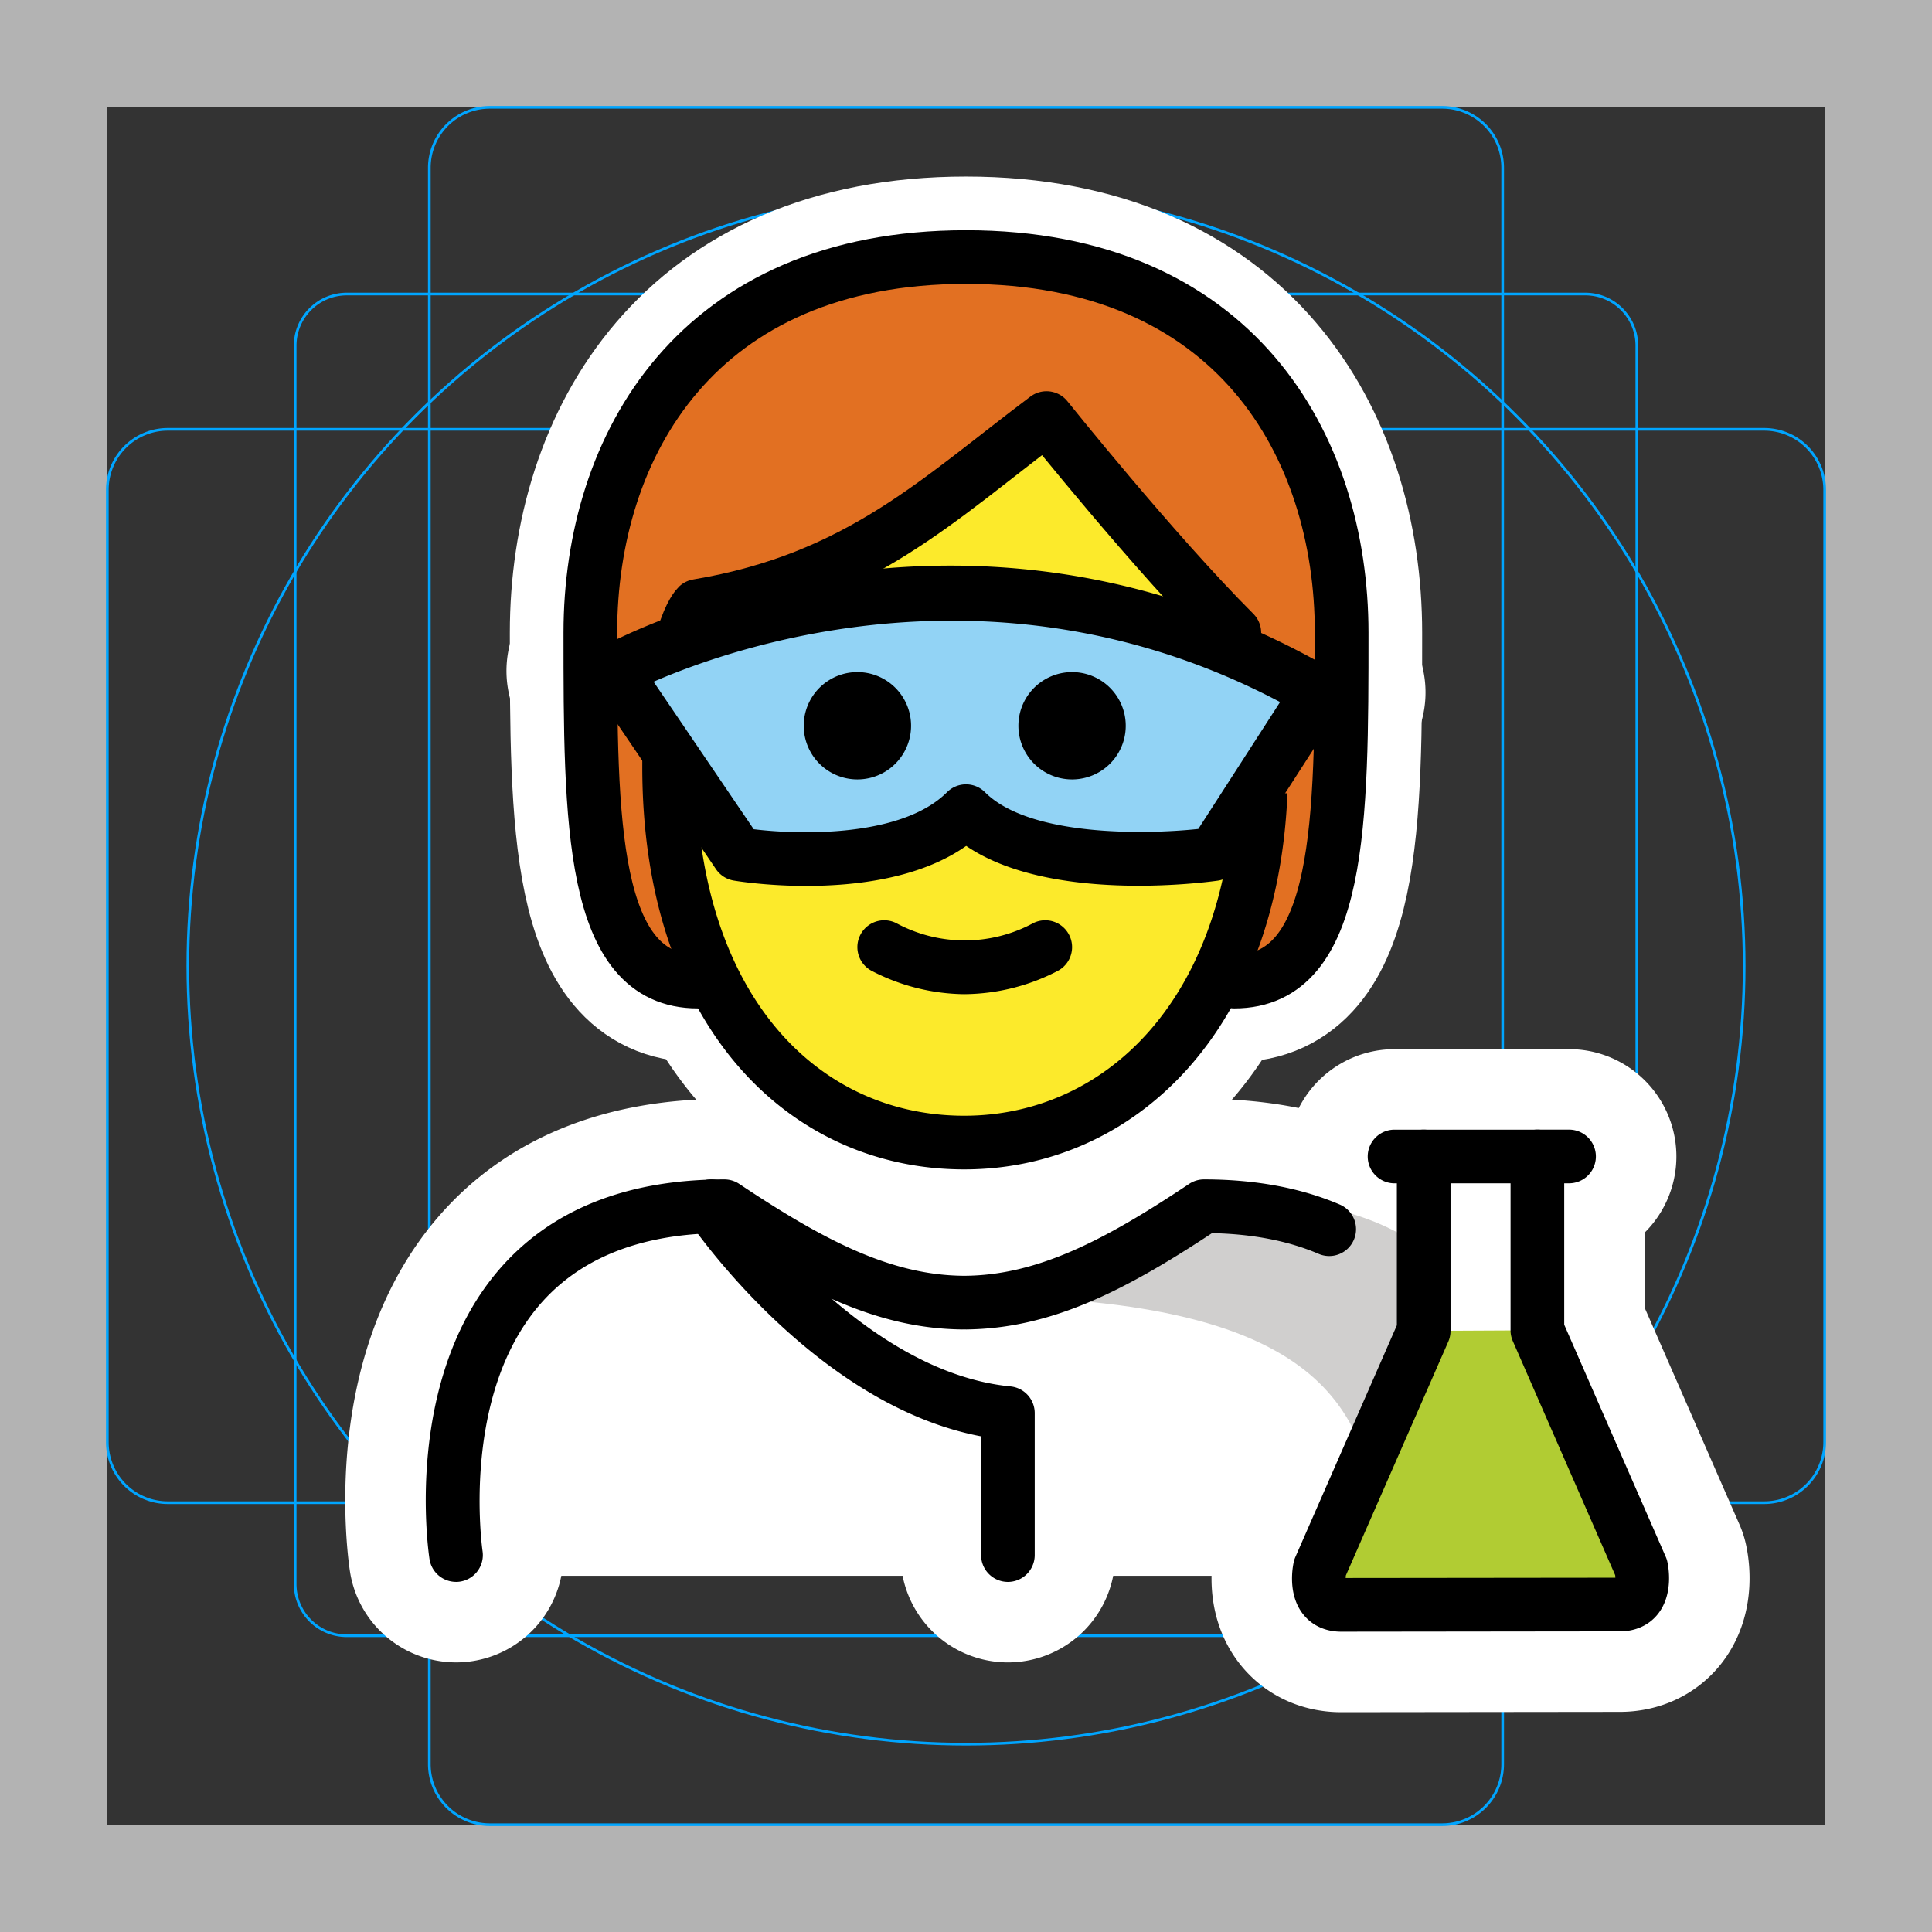 <svg viewBox="0 0 72 72" xmlns="http://www.w3.org/2000/svg"><rect x="0" y="0" width="72" height="72" fill="#333333" stroke="none"/><path fill="#B3B3B3" d="M68 4v64H4V4h64m4-4H0v72h72V0z"/><path fill="none" stroke="#00A5FF" stroke-miterlimit="10" stroke-width=".1" d="M12.923 10.958h46.154c1.062 0 1.923.861 1.923 1.923h0v46.154a1.923 1.923 0 01-1.923 1.923H12.923A1.923 1.923 0 0111 59.035h0V12.881c0-1.062.861-1.923 1.923-1.923h0z"/><path fill="none" stroke="#00A5FF" stroke-miterlimit="10" stroke-width=".1" d="M18.254 4h35.492A2.254 2.254 0 0156 6.254v59.492A2.254 2.254 0 0153.746 68H18.254A2.254 2.254 0 0116 65.746V6.254A2.254 2.254 0 0118.254 4z"/><path fill="none" stroke="#00A5FF" stroke-miterlimit="10" stroke-width=".1" d="M68 18.254v35.492A2.254 2.254 0 0165.746 56H6.254A2.254 2.254 0 014 53.746V18.254A2.254 2.254 0 016.254 16h59.492A2.254 2.254 0 0168 18.254z"/><circle cx="36" cy="36" r="29" fill="none" stroke="#00A5FF" stroke-miterlimit="10" stroke-width=".1"/><g stroke-linecap="round" stroke-miterlimit="10" stroke-width="6" stroke="#fff" fill="none" stroke-linejoin="round"><path d="M37.562 58.953a1 1 0 01-1-1v-4.425c-6.164-1.165-10.689-7.72-10.888-8.012a1 1 0 011.653-1.126c.046.067 4.65 6.722 10.332 7.278a1 1 0 01.902.995v5.29a1 1 0 01-1 1z"/><path d="M16.993 58.952a1 1 0 01-.986-.846c-.041-.27-.973-6.633 2.58-10.776 1.924-2.241 4.752-3.377 8.408-3.377a1 1 0 01.555.168c3.153 2.103 5.66 3.41 8.383 3.424 2.722-.013 5.23-1.321 8.382-3.424a.997.997 0 01.555-.168c1.907 0 3.61.316 5.06.937a.999.999 0 01.525 1.312.998.998 0 01-1.312.526c-1.127-.483-2.463-.742-3.976-.772-3.31 2.186-6.027 3.546-9.128 3.588-.015 0-.031.003-.044 0h-.125c-.018.003-.03 0-.044 0-3.1-.042-5.817-1.402-9.128-3.588-2.896.057-5.11.954-6.586 2.669-2.956 3.437-2.137 9.12-2.129 9.178a1 1 0 01-.99 1.15z"/><path d="M49.982 60.808c-.58 0-1.08-.227-1.41-.64-.593-.737-.402-1.762-.357-1.959a1.01 1.01 0 01.06-.184l3.782-8.635v-5.291h-.086a1 1 0 110-2h1.086a1 1 0 011 1v6.5a1 1 0 01-.084.401l-3.817 8.714c-.003.03-.005.061-.006.093l10.05-.011a1.037 1.037 0 00-.007-.095l-3.815-8.723a.992.992 0 01-.084-.4v-6.48a1 1 0 011-1h1.18a1 1 0 110 2h-.18v5.27l3.782 8.647a.883.883 0 01.06.182c.045.197.235 1.221-.357 1.96-.33.412-.832.639-1.412.639l-10.385.012z"/><path d="M57.294 44.099h-4.237a1 1 0 110-2h4.237a1 1 0 110 2zM41.953 27.047a2 2 0 11-4 0 2 2 0 014 0m-8 0a2 2 0 11-4 0 2 2 0 014 0m2 10.003a7.652 7.652 0 01-3.448-.859 1 1 0 01.895-1.789c1.593.86 3.512.86 5.106 0a1 1 0 01.894 1.79 7.653 7.653 0 01-3.447.857z"/><path d="M26 36.58c-4 0-4-6-4-13s4-14 14-14 14 7 14 14 0 13-4 13"/><path d="M30.057 33.016c-1.485 0-2.605-.182-2.713-.2a1 1 0 01-.661-.424l-4.635-6.827a.998.998 0 01.344-1.437c.538-.298 13.355-7.205 27.233.811a.998.998 0 01.34 1.407l-3.882 6.026a1.003 1.003 0 01-.703.448c-.68.095-6.307.796-9.373-1.295-1.719 1.212-4.113 1.49-5.95 1.49zm-1.968-2.113c1.763.215 5.531.293 7.204-1.38a1 1 0 011.414 0c1.651 1.653 5.938 1.582 7.95 1.37l3.048-4.73c-10.415-5.5-20.253-2.1-23.348-.757l3.732 5.497z"/><path d="M24.948 27.69a35.58 35.58 0 00-.012.89c0 9 4.937 14 11 14 5.726 0 10.7-4.65 11.045-13.056M46 23.58c-3-3-7-8-7-8-4 3-7 6-13 7.001 0 0-.266.25-.532 1.125"/></g><path fill="#FFF" d="M17.254 58.726s-2-13.5 10-13.5c3.192 2.128 5.927 3.598 9 3.592h-.125c3.074.006 5.508-2.164 8.7-4.292 15.57 0 10.7 14.2 10.7 14.2"/><path fill="#D0CFCE" d="M46.74 44.753c-3.17 2.113-4.876 3-8.938 3.589 13.062.411 13.062 5.411 13.824 9.411h5.113s2-13-10-13z"/><path fill="#FFF" d="M58.474 43.099h-1.18v6.478l3.866 8.838s.308 1.381-.792 1.381l-10.385.012c-1.101 0-.793-1.38-.793-1.38l3.866-8.83v-6.5h-1.085"/><path fill="none" d="M53.056 43.099h4.238"/><path fill="#B1CC33" d="M57.294 49.577l3.866 8.838s.308 1.381-.792 1.381l-10.385.012c-1.101 0-.793-1.38-.793-1.38l3.866-8.83"/><path fill="#92D3F5" d="M23.149 25.003s12.703-7.023 26.25.802l-3.884 6.025s-6.71.933-9.241-1.6c-2.592 2.592-8.49 1.6-8.49 1.6l-4.635-6.827z"/><path fill="#E27022" d="M36 9.58c-10 0-14 7-14 14s0 13 4 13h20c4 0 4-6 4-13s-4-14-14-14zm9.515 22.25s-6.71.933-9.241-1.6c-2.592 2.592-8.49 1.6-8.49 1.6l-4.635-6.827s12.703-7.023 26.25.802l-3.884 6.025z"/><path d="M47.187 24.659c-.514-.34-1.015-.682-1.187-1.078-3-3-7-8-7-8-4 3-7 6-13 7 0 0-1.253.55-1.92 1.97 2.953-1.325 12.569-4.814 23.107.108zm-1.672 7.171s-6.71.933-9.241-1.6c-2.592 2.592-8.49 1.6-8.49 1.6l-4.082-6.012c-.1.797 1.235 1.513 1.235 2.763 0 9 4.936 14 11 14 5.71 0 10.657-4.637 11.027-12.999l-1.449 2.248z" fill="#FCEA2B"/><path d="M37.562 58.953a1 1 0 01-1-1v-4.425c-6.164-1.165-10.689-7.72-10.888-8.012a1 1 0 011.653-1.126c.046.067 4.65 6.722 10.332 7.278a1 1 0 01.902.995v5.29a1 1 0 01-1 1z"/><path d="M16.993 58.952a1 1 0 01-.986-.846c-.041-.27-.973-6.633 2.58-10.776 1.924-2.241 4.752-3.377 8.408-3.377a1 1 0 01.555.168c3.153 2.103 5.66 3.41 8.383 3.424 2.722-.013 5.23-1.321 8.382-3.424a.997.997 0 01.555-.168c1.907 0 3.61.316 5.06.937a.999.999 0 01.525 1.312.998.998 0 01-1.312.526c-1.127-.483-2.463-.742-3.976-.772-3.31 2.186-6.027 3.546-9.128 3.588-.015 0-.031.003-.044 0h-.125c-.018.003-.03 0-.044 0-3.1-.042-5.817-1.402-9.128-3.588-2.896.057-5.11.954-6.586 2.669-2.956 3.437-2.137 9.12-2.129 9.178a1 1 0 01-.99 1.15z"/><path d="M49.982 60.808c-.58 0-1.08-.227-1.41-.64-.593-.737-.402-1.762-.357-1.959a1.01 1.01 0 01.06-.184l3.782-8.635v-5.291h-.086a1 1 0 110-2h1.086a1 1 0 011 1v6.5a1 1 0 01-.084.401l-3.817 8.714c-.003.03-.005.061-.006.093l10.05-.011a1.037 1.037 0 00-.007-.095l-3.815-8.723a.992.992 0 01-.084-.4v-6.48a1 1 0 011-1h1.18a1 1 0 110 2h-.18v5.27l3.782 8.647a.883.883 0 01.06.182c.045.197.235 1.221-.357 1.96-.33.412-.832.639-1.412.639l-10.385.012z"/><path d="M57.294 44.099h-4.237a1 1 0 110-2h4.237a1 1 0 110 2zM41.953 27.047a2 2 0 11-4 0 2 2 0 014 0m-8 0a2 2 0 11-4 0 2 2 0 014 0m2 10.003a7.652 7.652 0 01-3.448-.859 1 1 0 01.895-1.789c1.593.86 3.512.86 5.106 0a1 1 0 01.894 1.79 7.653 7.653 0 01-3.447.857z"/><path fill="none" stroke="#000" stroke-linecap="round" stroke-linejoin="round" stroke-width="2" d="M26 36.58c-4 0-4-6-4-13s4-14 14-14 14 7 14 14 0 13-4 13"/><path d="M30.057 33.016c-1.485 0-2.605-.182-2.713-.2a1 1 0 01-.661-.424l-4.635-6.827a.998.998 0 01.344-1.437c.538-.298 13.355-7.205 27.233.811a.998.998 0 01.34 1.407l-3.882 6.026a1.003 1.003 0 01-.703.448c-.68.095-6.307.796-9.373-1.295-1.719 1.212-4.113 1.49-5.95 1.49zm-1.968-2.113c1.763.215 5.531.293 7.204-1.38a1 1 0 011.414 0c1.651 1.653 5.938 1.582 7.95 1.37l3.048-4.73c-10.415-5.5-20.253-2.1-23.348-.757l3.732 5.497z"/><path fill="none" stroke="#000" stroke-linejoin="round" stroke-width="2" d="M24.948 27.69a35.58 35.58 0 00-.012.89c0 9 4.937 14 11 14 5.726 0 10.7-4.65 11.045-13.056"/><path fill="none" stroke="#000" stroke-linecap="round" stroke-linejoin="round" stroke-width="2" d="M46 23.58c-3-3-7-8-7-8-4 3-7 6-13 7.001 0 0-.266.25-.532 1.125"/></svg>